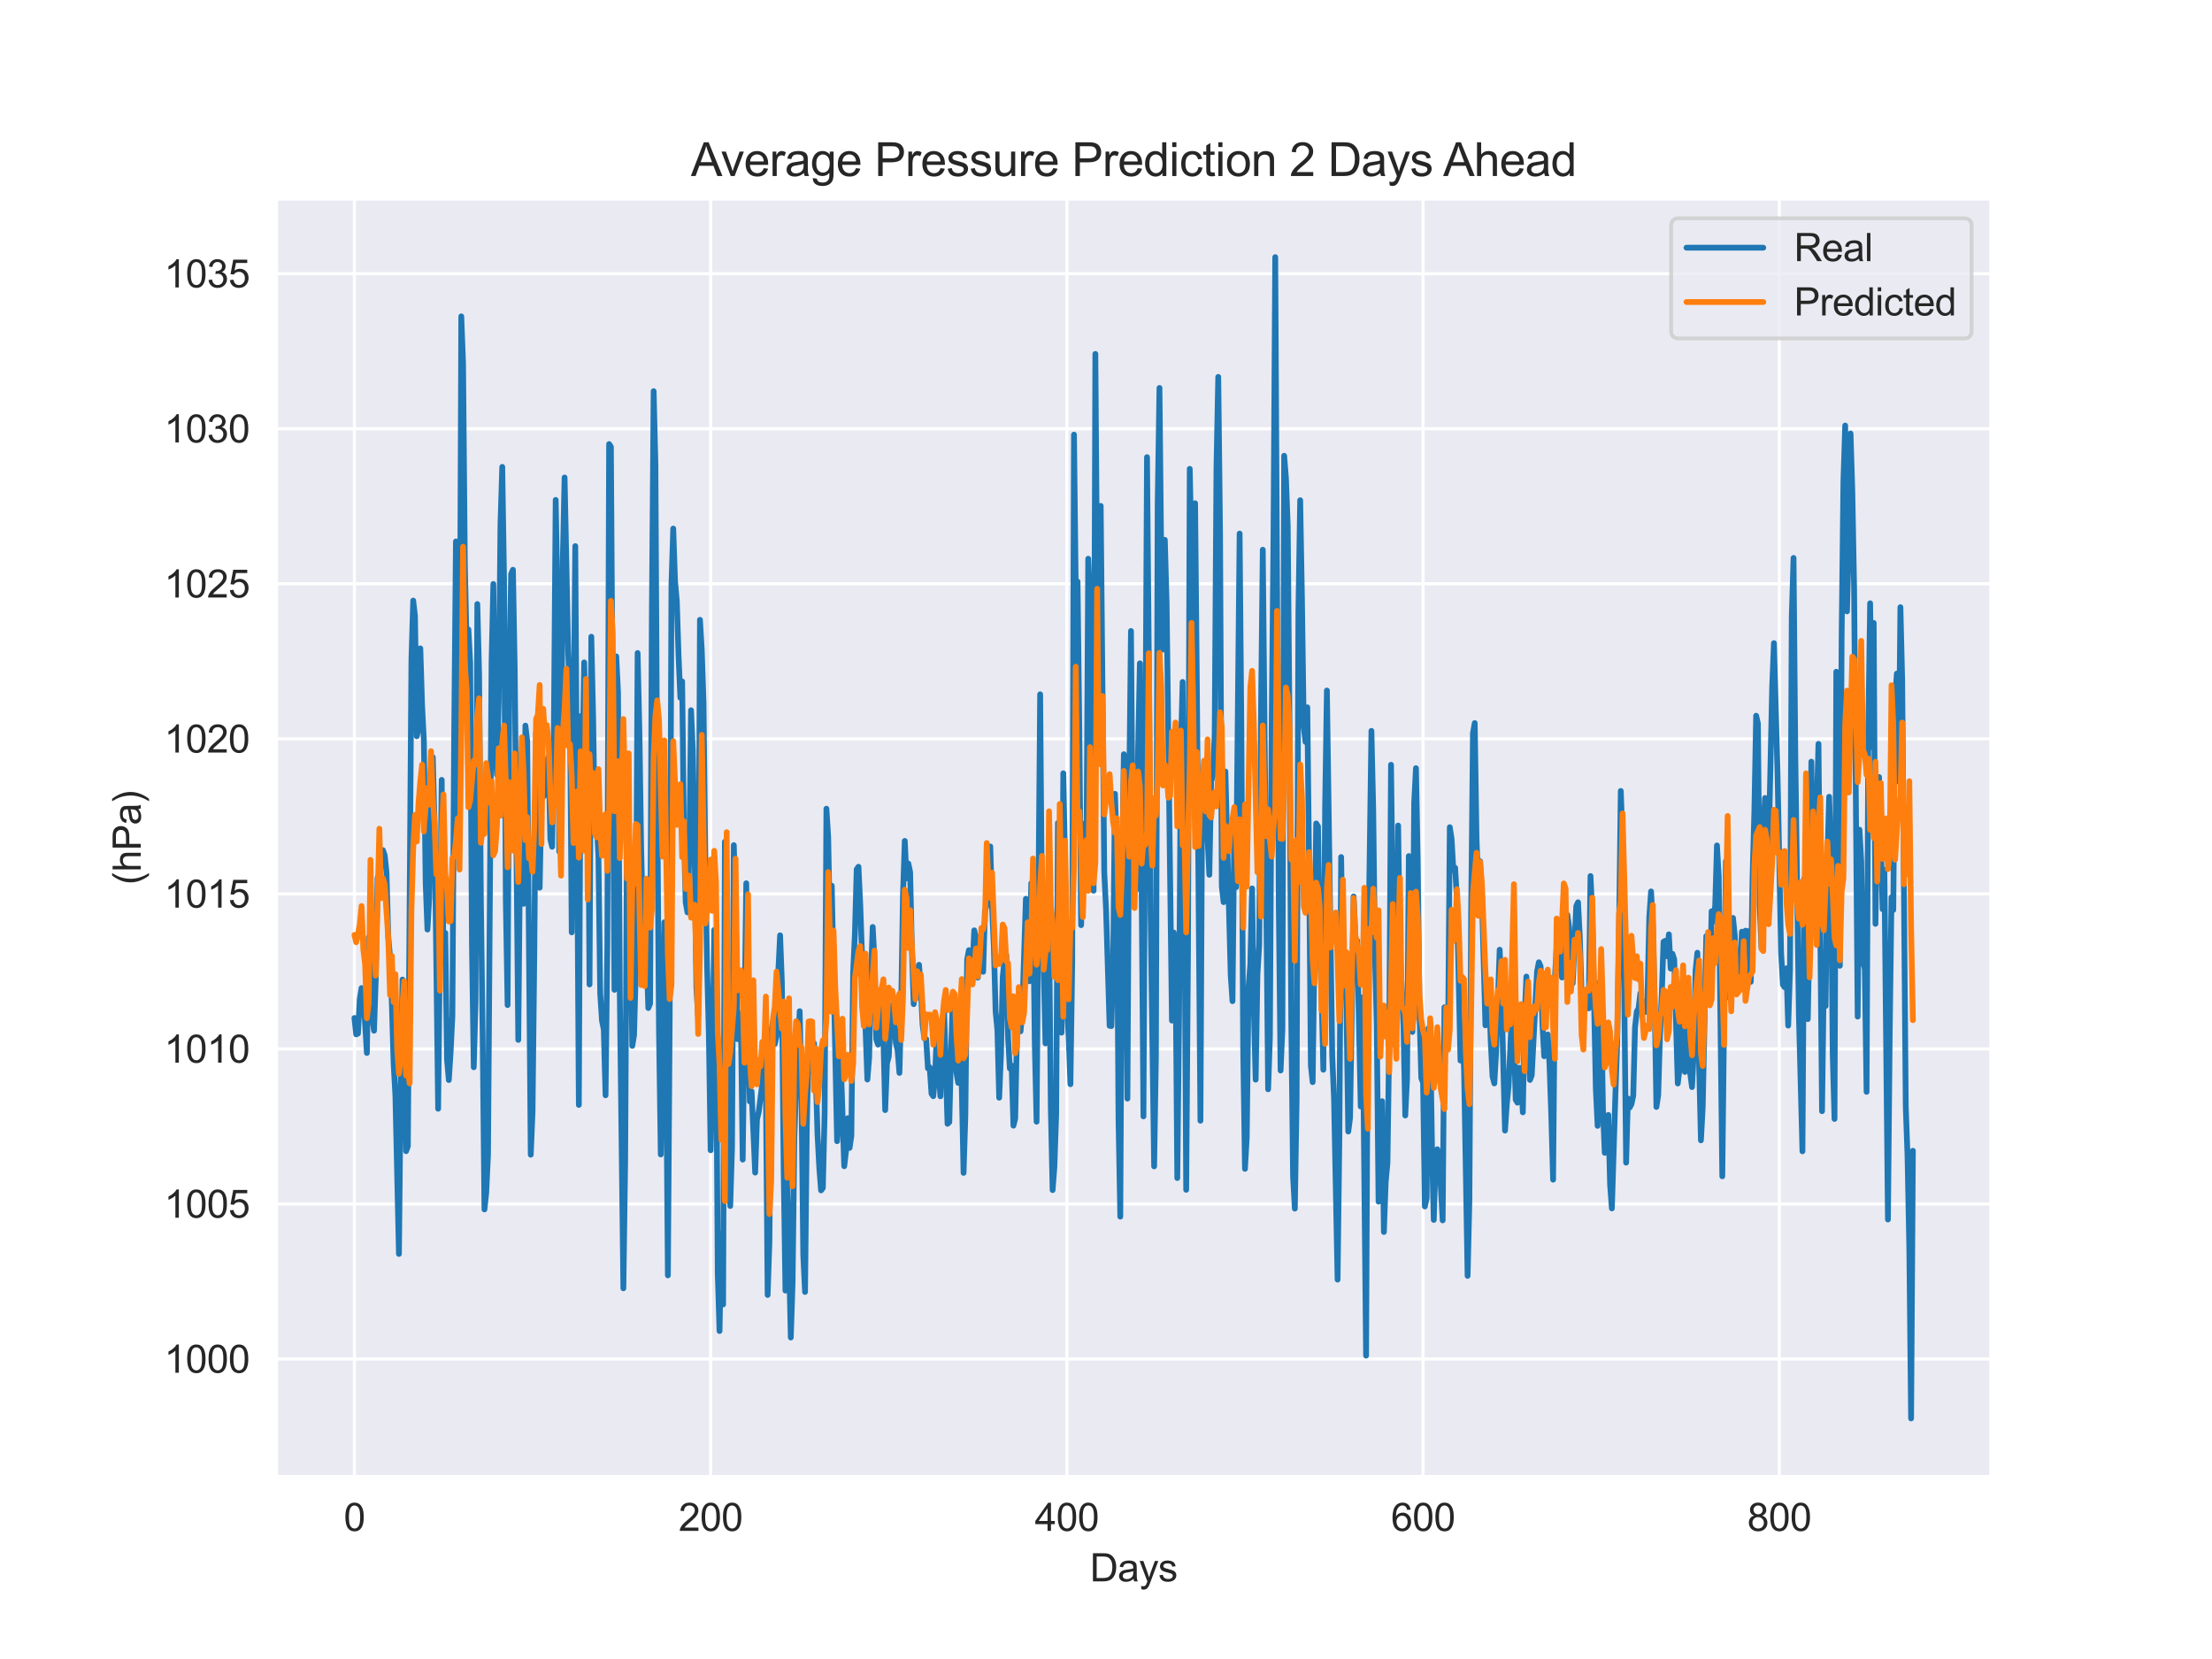 <?xml version="1.0" encoding="utf-8" standalone="no"?>
<!DOCTYPE svg PUBLIC "-//W3C//DTD SVG 1.1//EN"
  "http://www.w3.org/Graphics/SVG/1.1/DTD/svg11.dtd">
<svg xmlns:xlink="http://www.w3.org/1999/xlink" width="576pt" height="432pt" viewBox="0 0 576 432" xmlns="http://www.w3.org/2000/svg" version="1.1">
 <defs>
  <style type="text/css">*{stroke-linejoin: round; stroke-linecap: butt}</style>
 </defs>
 <g id="figure_1">
  <g id="patch_1">
   <path d="M 0 432 
L 576 432 
L 576 0 
L 0 0 
z
" style="fill: #ffffff"/>
  </g>
  <g id="axes_1">
   <g id="patch_2">
    <path d="M 72 384.48 
L 518.4 384.48 
L 518.4 51.84 
L 72 51.84 
z
" style="fill: #eaeaf2"/>
   </g>
   <g id="matplotlib.axis_1">
    <g id="xtick_1">
     <g id="line2d_1">
      <path d="M 92.291 384.48 
L 92.291 51.84 
" clip-path="url(#p7942209252)" style="fill: none; stroke: #ffffff; stroke-width: 0.8; stroke-linecap: round"/>
     </g>
     <g id="text_1">
      <!-- 0 -->
      <g style="fill: #262626" transform="translate(89.51 398.638) scale(0.1 -0.1)">
       <defs>
        <path id="ArialMT-30" d="M 266 2259 
Q 266 3072 433 3567 
Q 600 4063 929 4331 
Q 1259 4600 1759 4600 
Q 2128 4600 2406 4451 
Q 2684 4303 2865 4023 
Q 3047 3744 3150 3342 
Q 3253 2941 3253 2259 
Q 3253 1453 3087 958 
Q 2922 463 2592 192 
Q 2263 -78 1759 -78 
Q 1097 -78 719 397 
Q 266 969 266 2259 
z
M 844 2259 
Q 844 1131 1108 757 
Q 1372 384 1759 384 
Q 2147 384 2411 759 
Q 2675 1134 2675 2259 
Q 2675 3391 2411 3762 
Q 2147 4134 1753 4134 
Q 1366 4134 1134 3806 
Q 844 3388 844 2259 
z
" transform="scale(0.016)"/>
       </defs>
       <use xlink:href="#ArialMT-30"/>
      </g>
     </g>
    </g>
    <g id="xtick_2">
     <g id="line2d_2">
      <path d="M 185.049 384.48 
L 185.049 51.84 
" clip-path="url(#p7942209252)" style="fill: none; stroke: #ffffff; stroke-width: 0.8; stroke-linecap: round"/>
     </g>
     <g id="text_2">
      <!-- 200 -->
      <g style="fill: #262626" transform="translate(176.708 398.638) scale(0.1 -0.1)">
       <defs>
        <path id="ArialMT-32" d="M 3222 541 
L 3222 0 
L 194 0 
Q 188 203 259 391 
Q 375 700 629 1000 
Q 884 1300 1366 1694 
Q 2113 2306 2375 2664 
Q 2638 3022 2638 3341 
Q 2638 3675 2398 3904 
Q 2159 4134 1775 4134 
Q 1369 4134 1125 3890 
Q 881 3647 878 3216 
L 300 3275 
Q 359 3922 746 4261 
Q 1134 4600 1788 4600 
Q 2447 4600 2831 4234 
Q 3216 3869 3216 3328 
Q 3216 3053 3103 2787 
Q 2991 2522 2730 2228 
Q 2469 1934 1863 1422 
Q 1356 997 1212 845 
Q 1069 694 975 541 
L 3222 541 
z
" transform="scale(0.016)"/>
       </defs>
       <use xlink:href="#ArialMT-32"/>
       <use xlink:href="#ArialMT-30" x="55.615"/>
       <use xlink:href="#ArialMT-30" x="111.23"/>
      </g>
     </g>
    </g>
    <g id="xtick_3">
     <g id="line2d_3">
      <path d="M 277.808 384.48 
L 277.808 51.84 
" clip-path="url(#p7942209252)" style="fill: none; stroke: #ffffff; stroke-width: 0.8; stroke-linecap: round"/>
     </g>
     <g id="text_3">
      <!-- 400 -->
      <g style="fill: #262626" transform="translate(269.466 398.638) scale(0.1 -0.1)">
       <defs>
        <path id="ArialMT-34" d="M 2069 0 
L 2069 1097 
L 81 1097 
L 81 1613 
L 2172 4581 
L 2631 4581 
L 2631 1613 
L 3250 1613 
L 3250 1097 
L 2631 1097 
L 2631 0 
L 2069 0 
z
M 2069 1613 
L 2069 3678 
L 634 1613 
L 2069 1613 
z
" transform="scale(0.016)"/>
       </defs>
       <use xlink:href="#ArialMT-34"/>
       <use xlink:href="#ArialMT-30" x="55.615"/>
       <use xlink:href="#ArialMT-30" x="111.23"/>
      </g>
     </g>
    </g>
    <g id="xtick_4">
     <g id="line2d_4">
      <path d="M 370.566 384.48 
L 370.566 51.84 
" clip-path="url(#p7942209252)" style="fill: none; stroke: #ffffff; stroke-width: 0.8; stroke-linecap: round"/>
     </g>
     <g id="text_4">
      <!-- 600 -->
      <g style="fill: #262626" transform="translate(362.225 398.638) scale(0.1 -0.1)">
       <defs>
        <path id="ArialMT-36" d="M 3184 3459 
L 2625 3416 
Q 2550 3747 2413 3897 
Q 2184 4138 1850 4138 
Q 1581 4138 1378 3988 
Q 1113 3794 959 3422 
Q 806 3050 800 2363 
Q 1003 2672 1297 2822 
Q 1591 2972 1913 2972 
Q 2475 2972 2870 2558 
Q 3266 2144 3266 1488 
Q 3266 1056 3080 686 
Q 2894 316 2569 119 
Q 2244 -78 1831 -78 
Q 1128 -78 684 439 
Q 241 956 241 2144 
Q 241 3472 731 4075 
Q 1159 4600 1884 4600 
Q 2425 4600 2770 4297 
Q 3116 3994 3184 3459 
z
M 888 1484 
Q 888 1194 1011 928 
Q 1134 663 1356 523 
Q 1578 384 1822 384 
Q 2178 384 2434 671 
Q 2691 959 2691 1453 
Q 2691 1928 2437 2201 
Q 2184 2475 1800 2475 
Q 1419 2475 1153 2201 
Q 888 1928 888 1484 
z
" transform="scale(0.016)"/>
       </defs>
       <use xlink:href="#ArialMT-36"/>
       <use xlink:href="#ArialMT-30" x="55.615"/>
       <use xlink:href="#ArialMT-30" x="111.23"/>
      </g>
     </g>
    </g>
    <g id="xtick_5">
     <g id="line2d_5">
      <path d="M 463.325 384.48 
L 463.325 51.84 
" clip-path="url(#p7942209252)" style="fill: none; stroke: #ffffff; stroke-width: 0.8; stroke-linecap: round"/>
     </g>
     <g id="text_5">
      <!-- 800 -->
      <g style="fill: #262626" transform="translate(454.983 398.638) scale(0.1 -0.1)">
       <defs>
        <path id="ArialMT-38" d="M 1131 2484 
Q 781 2613 612 2850 
Q 444 3088 444 3419 
Q 444 3919 803 4259 
Q 1163 4600 1759 4600 
Q 2359 4600 2725 4251 
Q 3091 3903 3091 3403 
Q 3091 3084 2923 2848 
Q 2756 2613 2416 2484 
Q 2838 2347 3058 2040 
Q 3278 1734 3278 1309 
Q 3278 722 2862 322 
Q 2447 -78 1769 -78 
Q 1091 -78 675 323 
Q 259 725 259 1325 
Q 259 1772 486 2073 
Q 713 2375 1131 2484 
z
M 1019 3438 
Q 1019 3113 1228 2906 
Q 1438 2700 1772 2700 
Q 2097 2700 2305 2904 
Q 2513 3109 2513 3406 
Q 2513 3716 2298 3927 
Q 2084 4138 1766 4138 
Q 1444 4138 1231 3931 
Q 1019 3725 1019 3438 
z
M 838 1322 
Q 838 1081 952 856 
Q 1066 631 1291 507 
Q 1516 384 1775 384 
Q 2178 384 2440 643 
Q 2703 903 2703 1303 
Q 2703 1709 2433 1975 
Q 2163 2241 1756 2241 
Q 1359 2241 1098 1978 
Q 838 1716 838 1322 
z
" transform="scale(0.016)"/>
       </defs>
       <use xlink:href="#ArialMT-38"/>
       <use xlink:href="#ArialMT-30" x="55.615"/>
       <use xlink:href="#ArialMT-30" x="111.23"/>
      </g>
     </g>
    </g>
    <g id="text_6">
     <!-- Days -->
     <g style="fill: #262626" transform="translate(283.809 411.783) scale(0.1 -0.1)">
      <defs>
       <path id="ArialMT-44" d="M 494 0 
L 494 4581 
L 2072 4581 
Q 2606 4581 2888 4516 
Q 3281 4425 3559 4188 
Q 3922 3881 4101 3404 
Q 4281 2928 4281 2316 
Q 4281 1794 4159 1391 
Q 4038 988 3847 723 
Q 3656 459 3429 307 
Q 3203 156 2883 78 
Q 2563 0 2147 0 
L 494 0 
z
M 1100 541 
L 2078 541 
Q 2531 541 2789 625 
Q 3047 709 3200 863 
Q 3416 1078 3536 1442 
Q 3656 1806 3656 2325 
Q 3656 3044 3420 3430 
Q 3184 3816 2847 3947 
Q 2603 4041 2063 4041 
L 1100 4041 
L 1100 541 
z
" transform="scale(0.016)"/>
       <path id="ArialMT-61" d="M 2588 409 
Q 2275 144 1986 34 
Q 1697 -75 1366 -75 
Q 819 -75 525 192 
Q 231 459 231 875 
Q 231 1119 342 1320 
Q 453 1522 633 1644 
Q 813 1766 1038 1828 
Q 1203 1872 1538 1913 
Q 2219 1994 2541 2106 
Q 2544 2222 2544 2253 
Q 2544 2597 2384 2738 
Q 2169 2928 1744 2928 
Q 1347 2928 1158 2789 
Q 969 2650 878 2297 
L 328 2372 
Q 403 2725 575 2942 
Q 747 3159 1072 3276 
Q 1397 3394 1825 3394 
Q 2250 3394 2515 3294 
Q 2781 3194 2906 3042 
Q 3031 2891 3081 2659 
Q 3109 2516 3109 2141 
L 3109 1391 
Q 3109 606 3145 398 
Q 3181 191 3288 0 
L 2700 0 
Q 2613 175 2588 409 
z
M 2541 1666 
Q 2234 1541 1622 1453 
Q 1275 1403 1131 1340 
Q 988 1278 909 1158 
Q 831 1038 831 891 
Q 831 666 1001 516 
Q 1172 366 1500 366 
Q 1825 366 2078 508 
Q 2331 650 2450 897 
Q 2541 1088 2541 1459 
L 2541 1666 
z
" transform="scale(0.016)"/>
       <path id="ArialMT-79" d="M 397 -1278 
L 334 -750 
Q 519 -800 656 -800 
Q 844 -800 956 -737 
Q 1069 -675 1141 -563 
Q 1194 -478 1313 -144 
Q 1328 -97 1363 -6 
L 103 3319 
L 709 3319 
L 1400 1397 
Q 1534 1031 1641 628 
Q 1738 1016 1872 1384 
L 2581 3319 
L 3144 3319 
L 1881 -56 
Q 1678 -603 1566 -809 
Q 1416 -1088 1222 -1217 
Q 1028 -1347 759 -1347 
Q 597 -1347 397 -1278 
z
" transform="scale(0.016)"/>
       <path id="ArialMT-73" d="M 197 991 
L 753 1078 
Q 800 744 1014 566 
Q 1228 388 1613 388 
Q 2000 388 2187 545 
Q 2375 703 2375 916 
Q 2375 1106 2209 1216 
Q 2094 1291 1634 1406 
Q 1016 1563 777 1677 
Q 538 1791 414 1992 
Q 291 2194 291 2438 
Q 291 2659 392 2848 
Q 494 3038 669 3163 
Q 800 3259 1026 3326 
Q 1253 3394 1513 3394 
Q 1903 3394 2198 3281 
Q 2494 3169 2634 2976 
Q 2775 2784 2828 2463 
L 2278 2388 
Q 2241 2644 2061 2787 
Q 1881 2931 1553 2931 
Q 1166 2931 1000 2803 
Q 834 2675 834 2503 
Q 834 2394 903 2306 
Q 972 2216 1119 2156 
Q 1203 2125 1616 2013 
Q 2213 1853 2448 1751 
Q 2684 1650 2818 1456 
Q 2953 1263 2953 975 
Q 2953 694 2789 445 
Q 2625 197 2315 61 
Q 2006 -75 1616 -75 
Q 969 -75 630 194 
Q 291 463 197 991 
z
" transform="scale(0.016)"/>
      </defs>
      <use xlink:href="#ArialMT-44"/>
      <use xlink:href="#ArialMT-61" x="72.217"/>
      <use xlink:href="#ArialMT-79" x="127.832"/>
      <use xlink:href="#ArialMT-73" x="177.832"/>
     </g>
    </g>
   </g>
   <g id="matplotlib.axis_2">
    <g id="ytick_1">
     <g id="line2d_6">
      <path d="M 72 353.878 
L 518.4 353.878 
" clip-path="url(#p7942209252)" style="fill: none; stroke: #ffffff; stroke-width: 0.8; stroke-linecap: round"/>
     </g>
     <g id="text_7">
      <!-- 1000 -->
      <g style="fill: #262626" transform="translate(42.756 357.457) scale(0.1 -0.1)">
       <defs>
        <path id="ArialMT-31" d="M 2384 0 
L 1822 0 
L 1822 3584 
Q 1619 3391 1289 3197 
Q 959 3003 697 2906 
L 697 3450 
Q 1169 3672 1522 3987 
Q 1875 4303 2022 4600 
L 2384 4600 
L 2384 0 
z
" transform="scale(0.016)"/>
       </defs>
       <use xlink:href="#ArialMT-31"/>
       <use xlink:href="#ArialMT-30" x="55.615"/>
       <use xlink:href="#ArialMT-30" x="111.23"/>
       <use xlink:href="#ArialMT-30" x="166.846"/>
      </g>
     </g>
    </g>
    <g id="ytick_2">
     <g id="line2d_7">
      <path d="M 72 313.505 
L 518.4 313.505 
" clip-path="url(#p7942209252)" style="fill: none; stroke: #ffffff; stroke-width: 0.8; stroke-linecap: round"/>
     </g>
     <g id="text_8">
      <!-- 1005 -->
      <g style="fill: #262626" transform="translate(42.756 317.084) scale(0.1 -0.1)">
       <defs>
        <path id="ArialMT-35" d="M 266 1200 
L 856 1250 
Q 922 819 1161 601 
Q 1400 384 1738 384 
Q 2144 384 2425 690 
Q 2706 997 2706 1503 
Q 2706 1984 2436 2262 
Q 2166 2541 1728 2541 
Q 1456 2541 1237 2417 
Q 1019 2294 894 2097 
L 366 2166 
L 809 4519 
L 3088 4519 
L 3088 3981 
L 1259 3981 
L 1013 2750 
Q 1425 3038 1878 3038 
Q 2478 3038 2890 2622 
Q 3303 2206 3303 1553 
Q 3303 931 2941 478 
Q 2500 -78 1738 -78 
Q 1113 -78 717 272 
Q 322 622 266 1200 
z
" transform="scale(0.016)"/>
       </defs>
       <use xlink:href="#ArialMT-31"/>
       <use xlink:href="#ArialMT-30" x="55.615"/>
       <use xlink:href="#ArialMT-30" x="111.23"/>
       <use xlink:href="#ArialMT-35" x="166.846"/>
      </g>
     </g>
    </g>
    <g id="ytick_3">
     <g id="line2d_8">
      <path d="M 72 273.132 
L 518.4 273.132 
" clip-path="url(#p7942209252)" style="fill: none; stroke: #ffffff; stroke-width: 0.8; stroke-linecap: round"/>
     </g>
     <g id="text_9">
      <!-- 1010 -->
      <g style="fill: #262626" transform="translate(42.756 276.711) scale(0.1 -0.1)">
       <use xlink:href="#ArialMT-31"/>
       <use xlink:href="#ArialMT-30" x="55.615"/>
       <use xlink:href="#ArialMT-31" x="111.23"/>
       <use xlink:href="#ArialMT-30" x="166.846"/>
      </g>
     </g>
    </g>
    <g id="ytick_4">
     <g id="line2d_9">
      <path d="M 72 232.759 
L 518.4 232.759 
" clip-path="url(#p7942209252)" style="fill: none; stroke: #ffffff; stroke-width: 0.8; stroke-linecap: round"/>
     </g>
     <g id="text_10">
      <!-- 1015 -->
      <g style="fill: #262626" transform="translate(42.756 236.338) scale(0.1 -0.1)">
       <use xlink:href="#ArialMT-31"/>
       <use xlink:href="#ArialMT-30" x="55.615"/>
       <use xlink:href="#ArialMT-31" x="111.23"/>
       <use xlink:href="#ArialMT-35" x="166.846"/>
      </g>
     </g>
    </g>
    <g id="ytick_5">
     <g id="line2d_10">
      <path d="M 72 192.386 
L 518.4 192.386 
" clip-path="url(#p7942209252)" style="fill: none; stroke: #ffffff; stroke-width: 0.8; stroke-linecap: round"/>
     </g>
     <g id="text_11">
      <!-- 1020 -->
      <g style="fill: #262626" transform="translate(42.756 195.965) scale(0.1 -0.1)">
       <use xlink:href="#ArialMT-31"/>
       <use xlink:href="#ArialMT-30" x="55.615"/>
       <use xlink:href="#ArialMT-32" x="111.23"/>
       <use xlink:href="#ArialMT-30" x="166.846"/>
      </g>
     </g>
    </g>
    <g id="ytick_6">
     <g id="line2d_11">
      <path d="M 72 152.013 
L 518.4 152.013 
" clip-path="url(#p7942209252)" style="fill: none; stroke: #ffffff; stroke-width: 0.8; stroke-linecap: round"/>
     </g>
     <g id="text_12">
      <!-- 1025 -->
      <g style="fill: #262626" transform="translate(42.756 155.592) scale(0.1 -0.1)">
       <use xlink:href="#ArialMT-31"/>
       <use xlink:href="#ArialMT-30" x="55.615"/>
       <use xlink:href="#ArialMT-32" x="111.23"/>
       <use xlink:href="#ArialMT-35" x="166.846"/>
      </g>
     </g>
    </g>
    <g id="ytick_7">
     <g id="line2d_12">
      <path d="M 72 111.64 
L 518.4 111.64 
" clip-path="url(#p7942209252)" style="fill: none; stroke: #ffffff; stroke-width: 0.8; stroke-linecap: round"/>
     </g>
     <g id="text_13">
      <!-- 1030 -->
      <g style="fill: #262626" transform="translate(42.756 115.218) scale(0.1 -0.1)">
       <defs>
        <path id="ArialMT-33" d="M 269 1209 
L 831 1284 
Q 928 806 1161 595 
Q 1394 384 1728 384 
Q 2125 384 2398 659 
Q 2672 934 2672 1341 
Q 2672 1728 2419 1979 
Q 2166 2231 1775 2231 
Q 1616 2231 1378 2169 
L 1441 2663 
Q 1497 2656 1531 2656 
Q 1891 2656 2178 2843 
Q 2466 3031 2466 3422 
Q 2466 3731 2256 3934 
Q 2047 4138 1716 4138 
Q 1388 4138 1169 3931 
Q 950 3725 888 3313 
L 325 3413 
Q 428 3978 793 4289 
Q 1159 4600 1703 4600 
Q 2078 4600 2393 4439 
Q 2709 4278 2876 4000 
Q 3044 3722 3044 3409 
Q 3044 3113 2884 2869 
Q 2725 2625 2413 2481 
Q 2819 2388 3044 2092 
Q 3269 1797 3269 1353 
Q 3269 753 2831 336 
Q 2394 -81 1725 -81 
Q 1122 -81 723 278 
Q 325 638 269 1209 
z
" transform="scale(0.016)"/>
       </defs>
       <use xlink:href="#ArialMT-31"/>
       <use xlink:href="#ArialMT-30" x="55.615"/>
       <use xlink:href="#ArialMT-33" x="111.23"/>
       <use xlink:href="#ArialMT-30" x="166.846"/>
      </g>
     </g>
    </g>
    <g id="ytick_8">
     <g id="line2d_13">
      <path d="M 72 71.266 
L 518.4 71.266 
" clip-path="url(#p7942209252)" style="fill: none; stroke: #ffffff; stroke-width: 0.8; stroke-linecap: round"/>
     </g>
     <g id="text_14">
      <!-- 1035 -->
      <g style="fill: #262626" transform="translate(42.756 74.845) scale(0.1 -0.1)">
       <use xlink:href="#ArialMT-31"/>
       <use xlink:href="#ArialMT-30" x="55.615"/>
       <use xlink:href="#ArialMT-33" x="111.23"/>
       <use xlink:href="#ArialMT-35" x="166.846"/>
      </g>
     </g>
    </g>
    <g id="text_15">
     <!-- (hPa) -->
     <g style="fill: #262626" transform="translate(36.652 230.386) rotate(-90) scale(0.1 -0.1)">
      <defs>
       <path id="ArialMT-28" d="M 1497 -1347 
Q 1031 -759 709 28 
Q 388 816 388 1659 
Q 388 2403 628 3084 
Q 909 3875 1497 4659 
L 1900 4659 
Q 1522 4009 1400 3731 
Q 1209 3300 1100 2831 
Q 966 2247 966 1656 
Q 966 153 1900 -1347 
L 1497 -1347 
z
" transform="scale(0.016)"/>
       <path id="ArialMT-68" d="M 422 0 
L 422 4581 
L 984 4581 
L 984 2938 
Q 1378 3394 1978 3394 
Q 2347 3394 2619 3248 
Q 2891 3103 3008 2847 
Q 3125 2591 3125 2103 
L 3125 0 
L 2563 0 
L 2563 2103 
Q 2563 2525 2380 2717 
Q 2197 2909 1863 2909 
Q 1613 2909 1392 2779 
Q 1172 2650 1078 2428 
Q 984 2206 984 1816 
L 984 0 
L 422 0 
z
" transform="scale(0.016)"/>
       <path id="ArialMT-50" d="M 494 0 
L 494 4581 
L 2222 4581 
Q 2678 4581 2919 4538 
Q 3256 4481 3484 4323 
Q 3713 4166 3852 3881 
Q 3991 3597 3991 3256 
Q 3991 2672 3619 2267 
Q 3247 1863 2275 1863 
L 1100 1863 
L 1100 0 
L 494 0 
z
M 1100 2403 
L 2284 2403 
Q 2872 2403 3119 2622 
Q 3366 2841 3366 3238 
Q 3366 3525 3220 3729 
Q 3075 3934 2838 4000 
Q 2684 4041 2272 4041 
L 1100 4041 
L 1100 2403 
z
" transform="scale(0.016)"/>
       <path id="ArialMT-29" d="M 791 -1347 
L 388 -1347 
Q 1322 153 1322 1656 
Q 1322 2244 1188 2822 
Q 1081 3291 891 3722 
Q 769 4003 388 4659 
L 791 4659 
Q 1378 3875 1659 3084 
Q 1900 2403 1900 1659 
Q 1900 816 1576 28 
Q 1253 -759 791 -1347 
z
" transform="scale(0.016)"/>
      </defs>
      <use xlink:href="#ArialMT-28"/>
      <use xlink:href="#ArialMT-68" x="33.301"/>
      <use xlink:href="#ArialMT-50" x="88.916"/>
      <use xlink:href="#ArialMT-61" x="155.615"/>
      <use xlink:href="#ArialMT-29" x="211.23"/>
     </g>
    </g>
   </g>
   <g id="line2d_14">
    <path d="M 92.291 265.074 
L 92.755 269.353 
L 93.218 269.128 
L 93.682 260.162 
L 94.146 257.285 
L 94.61 259.041 
L 95.537 274.192 
L 96.001 244.08 
L 96.465 244.231 
L 96.929 264.726 
L 97.393 268.394 
L 97.856 254.684 
L 98.32 228.587 
L 98.784 227.393 
L 99.248 222.626 
L 99.712 221.376 
L 100.175 222.727 
L 100.639 227.14 
L 101.103 244.007 
L 101.567 249.11 
L 102.031 261.177 
L 102.494 276.906 
L 102.958 285.233 
L 103.886 326.525 
L 104.35 281.016 
L 104.813 255.071 
L 105.277 271.814 
L 105.741 299.756 
L 106.205 298.477 
L 107.132 171.896 
L 107.596 156.398 
L 108.06 160.368 
L 108.524 191.718 
L 108.987 189.694 
L 109.451 168.84 
L 109.915 183.806 
L 110.379 192.958 
L 110.843 229.882 
L 111.306 242.056 
L 111.77 233.83 
L 112.234 209.213 
L 112.698 197.158 
L 113.162 214.664 
L 114.089 288.715 
L 115.017 203.079 
L 115.481 250.658 
L 115.944 242.931 
L 116.408 275.919 
L 116.872 281.24 
L 117.336 274.023 
L 117.799 264.541 
L 118.263 191.522 
L 118.727 140.983 
L 119.191 221.163 
L 119.655 200.275 
L 120.118 82.375 
L 120.582 94.717 
L 121.046 147.005 
L 121.51 168.23 
L 121.974 163.905 
L 122.437 172.588 
L 122.901 246.348 
L 123.365 277.909 
L 123.829 260.803 
L 124.293 157.29 
L 124.756 175.519 
L 125.22 234.638 
L 125.684 269.844 
L 126.148 314.932 
L 126.612 310.599 
L 127.075 300.645 
L 128.003 172.554 
L 128.467 152.061 
L 128.93 193.301 
L 129.394 201.761 
L 129.858 182.377 
L 130.322 136.587 
L 130.786 121.576 
L 131.249 150.773 
L 131.713 234.438 
L 132.177 261.721 
L 132.641 174.067 
L 133.105 149.467 
L 133.568 148.368 
L 134.032 174.291 
L 134.96 270.782 
L 135.424 220.565 
L 135.887 201.15 
L 136.351 235.349 
L 136.815 188.948 
L 137.279 192.986 
L 138.206 300.675 
L 138.67 289.584 
L 139.134 247.972 
L 139.598 190.804 
L 140.525 231.155 
L 140.989 207.931 
L 141.917 206.982 
L 142.38 198.408 
L 142.844 196.973 
L 143.308 218.527 
L 143.772 220.495 
L 144.236 189.178 
L 144.699 130.178 
L 145.163 155.842 
L 145.627 221.774 
L 146.091 204.778 
L 146.555 145.867 
L 147.018 124.335 
L 147.946 169.412 
L 148.41 182.264 
L 148.874 242.785 
L 149.801 142.205 
L 150.729 287.717 
L 151.193 186.476 
L 151.656 200.135 
L 152.12 172.485 
L 152.584 193.434 
L 153.048 186.885 
L 153.511 256.355 
L 153.975 165.796 
L 154.439 186.223 
L 154.903 216.744 
L 155.367 214.002 
L 155.83 223.008 
L 156.294 258.71 
L 156.758 265.781 
L 157.222 268.092 
L 157.686 285.212 
L 158.149 246.009 
L 158.613 115.632 
L 159.077 116.344 
L 160.005 257.745 
L 160.468 170.92 
L 160.932 180.352 
L 161.396 258.99 
L 162.324 335.475 
L 162.787 302.84 
L 163.251 219.935 
L 163.715 260.824 
L 164.179 239.319 
L 164.642 272.352 
L 165.106 269.571 
L 165.57 252.11 
L 166.034 170.04 
L 166.498 190.395 
L 166.961 221.062 
L 167.425 240.447 
L 167.889 253.529 
L 168.353 247.383 
L 168.817 262.489 
L 169.28 261.345 
L 169.744 160.121 
L 170.208 101.86 
L 170.672 121.06 
L 171.136 205.95 
L 171.599 268.136 
L 172.063 300.619 
L 172.991 240.161 
L 173.455 275.413 
L 173.918 332.11 
L 174.382 264.928 
L 174.846 152.331 
L 175.31 137.641 
L 175.774 151.329 
L 176.237 156.527 
L 176.701 170.876 
L 177.165 181.698 
L 177.629 177.431 
L 178.092 217.058 
L 178.556 235.007 
L 179.02 237.592 
L 179.484 222.632 
L 179.948 184.945 
L 180.411 195.616 
L 180.875 221.623 
L 181.339 257.207 
L 181.803 264.732 
L 182.267 161.396 
L 182.73 169.143 
L 183.194 183.027 
L 183.658 224.28 
L 184.122 251.28 
L 184.586 269.51 
L 185.049 299.526 
L 185.513 276.956 
L 185.977 242.168 
L 186.441 261.143 
L 186.905 331.667 
L 187.368 346.6 
L 187.832 321.288 
L 188.296 339.686 
L 188.76 219.183 
L 189.687 265.949 
L 190.151 314.038 
L 190.615 298.731 
L 191.079 220.071 
L 191.542 235.226 
L 192.006 270.575 
L 192.47 263.814 
L 192.934 266.409 
L 193.398 301.954 
L 194.325 230 
L 194.789 265.539 
L 195.253 286.819 
L 195.717 284.221 
L 196.644 305.346 
L 197.108 291.552 
L 197.572 289.539 
L 198.499 282.249 
L 198.963 274.068 
L 199.427 282.104 
L 199.891 337.202 
L 200.354 323.38 
L 200.818 268.618 
L 201.282 266.011 
L 201.746 271.876 
L 202.21 269.846 
L 202.673 252.884 
L 203.137 243.547 
L 203.601 255.85 
L 204.065 304.544 
L 204.529 336.069 
L 204.992 307.101 
L 205.92 348.287 
L 206.384 334.062 
L 206.848 296.376 
L 207.311 282.177 
L 208.239 263.313 
L 208.703 285.126 
L 209.167 326.746 
L 209.63 336.428 
L 210.094 293.128 
L 210.558 271.562 
L 211.022 268.848 
L 211.486 279.059 
L 211.949 271.652 
L 212.413 279.283 
L 212.877 295.348 
L 213.341 304.101 
L 213.804 309.978 
L 214.268 309.339 
L 214.732 289.763 
L 215.196 210.579 
L 215.66 218.017 
L 216.123 242.74 
L 216.587 230.639 
L 217.979 297.165 
L 218.442 288.429 
L 218.906 275.504 
L 219.834 303.686 
L 220.298 299.756 
L 220.761 291.165 
L 221.225 298.915 
L 221.689 295.746 
L 222.153 253.192 
L 222.617 243.104 
L 223.08 226.383 
L 223.544 225.699 
L 224.008 235.619 
L 224.472 248.818 
L 224.935 255.558 
L 225.863 281.111 
L 226.327 275.397 
L 226.791 254.128 
L 227.254 241.381 
L 227.718 250.153 
L 228.182 270.647 
L 228.646 272.016 
L 229.11 263.84 
L 229.573 258.895 
L 230.037 270.006 
L 230.501 289.07 
L 230.965 276.894 
L 231.429 275.131 
L 231.892 266.622 
L 232.356 261.665 
L 232.82 265.708 
L 233.284 271.579 
L 233.748 273.597 
L 234.211 279.39 
L 234.675 261.239 
L 235.139 232.921 
L 235.603 218.97 
L 236.066 228.733 
L 236.53 224.864 
L 236.994 227.09 
L 237.458 247.36 
L 237.922 261.48 
L 238.385 256.394 
L 238.849 252.755 
L 239.313 251.228 
L 239.777 257.476 
L 240.241 266.84 
L 240.704 270.407 
L 241.168 270.569 
L 241.632 278.183 
L 242.096 277.915 
L 242.56 284.784 
L 243.023 285.44 
L 243.487 280.175 
L 243.951 268.943 
L 244.415 278.504 
L 244.879 285.474 
L 245.342 268.444 
L 245.806 262.025 
L 246.734 292.634 
L 247.198 292.197 
L 247.661 273.547 
L 248.125 259.749 
L 248.589 259.605 
L 249.053 279.221 
L 249.516 281.992 
L 249.98 270.194 
L 250.444 283.034 
L 250.908 305.414 
L 251.372 290.672 
L 251.835 249.895 
L 252.299 247.422 
L 252.763 255.687 
L 253.227 251.975 
L 253.691 242.258 
L 254.154 244.473 
L 254.618 254.583 
L 255.082 243.882 
L 255.546 245.355 
L 256.01 253.053 
L 256.473 237.346 
L 256.937 235.663 
L 257.401 221.146 
L 257.865 220.417 
L 258.329 236.179 
L 258.792 246.345 
L 259.256 263.364 
L 259.72 268.26 
L 260.184 285.838 
L 260.647 274.483 
L 261.111 254.443 
L 261.575 249.816 
L 262.039 248.656 
L 262.503 270.25 
L 262.966 278.229 
L 263.43 277.466 
L 263.894 293.122 
L 264.358 291.261 
L 264.822 268.663 
L 265.285 267.575 
L 265.749 268.551 
L 266.213 263.112 
L 267.141 234.037 
L 267.604 249.289 
L 268.068 255.514 
L 268.532 230 
L 268.996 233.482 
L 269.46 272.05 
L 269.923 292.09 
L 270.851 180.79 
L 271.315 236.729 
L 271.778 251.796 
L 272.242 271.696 
L 272.706 232.17 
L 273.17 240.766 
L 273.634 288.642 
L 274.097 309.899 
L 274.561 303.832 
L 275.025 290.212 
L 275.489 214.288 
L 275.953 236.286 
L 276.416 268.904 
L 276.88 201.358 
L 277.344 224.83 
L 277.808 262.254 
L 278.272 269.981 
L 278.735 282.334 
L 279.199 250.82 
L 279.663 113.176 
L 280.127 153.818 
L 280.591 151.452 
L 281.054 190.305 
L 281.518 240.912 
L 281.982 223.273 
L 282.446 214.434 
L 282.91 223.266 
L 283.373 145.491 
L 283.837 157.239 
L 284.301 204.582 
L 284.765 231.94 
L 285.228 92.16 
L 285.692 153.768 
L 286.156 175.233 
L 286.62 131.742 
L 287.547 227.112 
L 288.011 236.779 
L 288.939 267.121 
L 289.403 267.194 
L 289.866 250.456 
L 290.33 206.701 
L 290.794 220.557 
L 291.258 291.462 
L 291.722 316.813 
L 292.185 227.953 
L 292.649 196.395 
L 293.113 235.007 
L 293.577 286.074 
L 294.041 205.63 
L 294.504 164.31 
L 294.968 221.466 
L 295.432 224.757 
L 295.896 231.649 
L 296.359 195.543 
L 296.823 172.721 
L 297.751 290.7 
L 298.678 119.047 
L 299.142 171.173 
L 299.606 237.368 
L 300.534 303.726 
L 300.997 274.803 
L 301.461 131.092 
L 301.925 101.014 
L 302.389 146.321 
L 302.853 169.16 
L 303.316 140.574 
L 303.78 156.908 
L 305.172 265.758 
L 305.635 242.818 
L 306.099 249.306 
L 306.563 306.765 
L 307.027 263.902 
L 307.49 195.38 
L 307.954 177.577 
L 308.418 229.434 
L 308.882 309.827 
L 309.346 247.925 
L 309.809 122.086 
L 310.273 144.117 
L 310.737 197.875 
L 311.201 131.047 
L 311.665 179.511 
L 312.592 291.838 
L 313.056 202.636 
L 313.52 199.255 
L 313.984 203.169 
L 314.447 218.163 
L 314.911 227.791 
L 315.375 203.404 
L 315.839 202.098 
L 316.303 191.029 
L 316.766 121.783 
L 317.23 98.148 
L 317.694 138.45 
L 318.158 230.824 
L 318.622 234.918 
L 319.085 200.892 
L 320.013 236.488 
L 320.477 253.966 
L 320.94 260.706 
L 321.404 215.858 
L 321.868 231.026 
L 322.796 138.942 
L 323.259 191.803 
L 323.723 273.014 
L 324.187 304.365 
L 324.651 296.139 
L 325.115 257.156 
L 325.578 251.179 
L 326.042 231.346 
L 326.506 262.882 
L 326.97 281.139 
L 327.434 253.742 
L 327.897 246.11 
L 328.361 185.634 
L 328.825 143.147 
L 330.216 283.646 
L 330.68 270.065 
L 331.144 189.347 
L 331.608 140.478 
L 332.071 66.96 
L 332.999 235.843 
L 333.463 278.756 
L 333.927 268.012 
L 334.39 118.677 
L 334.854 124.458 
L 335.318 136.783 
L 335.782 188.64 
L 336.246 265.668 
L 336.709 306.361 
L 337.173 314.722 
L 337.637 286.371 
L 338.101 159.454 
L 338.565 130.262 
L 339.028 156.151 
L 339.492 189.29 
L 339.956 193.204 
L 340.42 184.182 
L 340.884 225.363 
L 341.347 277.45 
L 341.811 281.784 
L 342.739 214.423 
L 343.202 215.18 
L 343.666 246.43 
L 344.13 258.25 
L 344.594 278.556 
L 345.058 209.97 
L 345.521 179.808 
L 346.913 274.999 
L 347.377 285.958 
L 348.304 333.215 
L 348.768 296.06 
L 349.232 223.17 
L 349.696 254.392 
L 350.159 248.106 
L 350.623 262.999 
L 351.087 294.647 
L 351.551 291.109 
L 352.478 233.437 
L 352.942 244.338 
L 353.406 244.955 
L 354.334 288.137 
L 354.797 259.702 
L 355.725 353.005 
L 356.189 256.507 
L 357.116 190.317 
L 357.58 210.778 
L 358.044 249.003 
L 358.508 266.751 
L 358.971 312.911 
L 359.435 295.617 
L 359.899 286.752 
L 360.363 320.806 
L 360.827 307.842 
L 361.29 302.789 
L 361.754 270.194 
L 362.218 199.148 
L 363.146 272.066 
L 363.609 261.368 
L 364.073 214.967 
L 364.537 247.641 
L 365.465 267.07 
L 365.928 290.475 
L 366.392 280.836 
L 366.856 222.912 
L 367.32 239.712 
L 367.783 268.713 
L 368.247 209.006 
L 368.711 200.029 
L 369.175 224.471 
L 369.639 263.897 
L 370.102 280.741 
L 370.566 281.913 
L 371.03 314.167 
L 371.494 312.041 
L 371.958 267.777 
L 372.421 268.781 
L 372.885 298.769 
L 373.349 317.66 
L 373.813 303.154 
L 374.277 299.262 
L 374.74 300.984 
L 375.668 317.783 
L 376.132 262.298 
L 376.596 269.139 
L 377.059 271.478 
L 377.523 215.401 
L 377.987 218.454 
L 378.451 226.602 
L 378.914 225.966 
L 379.378 234.077 
L 380.306 276.165 
L 380.77 269.682 
L 381.233 278.167 
L 382.161 332.234 
L 382.625 312.613 
L 383.089 237.267 
L 383.552 190.922 
L 384.016 188.287 
L 384.48 218.241 
L 384.944 231.149 
L 385.408 224.264 
L 385.871 233.084 
L 386.799 267.003 
L 387.263 264.396 
L 387.727 257.74 
L 388.19 271.293 
L 388.654 280.298 
L 389.118 282.12 
L 389.582 274.012 
L 390.509 247.299 
L 390.973 258.558 
L 391.901 294.395 
L 392.364 287.52 
L 392.828 282.844 
L 393.756 262.541 
L 394.22 269.756 
L 394.683 286.365 
L 395.147 287.133 
L 395.611 278.044 
L 396.075 279.251 
L 396.539 289.646 
L 397.002 265.265 
L 397.466 254.297 
L 398.394 281.212 
L 398.858 280.007 
L 400.249 252.973 
L 400.713 250.573 
L 401.177 251.639 
L 401.64 266.644 
L 402.104 275.038 
L 402.568 269.577 
L 403.032 269.375 
L 403.495 277.337 
L 403.959 290.644 
L 404.423 307.188 
L 404.887 254.829 
L 405.351 246.584 
L 405.814 247.468 
L 406.278 250.607 
L 406.742 254.54 
L 407.206 241.142 
L 407.67 242.476 
L 408.133 238.215 
L 408.597 241.433 
L 409.061 252.491 
L 409.525 256.03 
L 410.452 235.955 
L 410.916 234.951 
L 411.38 243.996 
L 411.844 259.237 
L 412.308 262.803 
L 412.771 260.269 
L 413.235 262.147 
L 413.699 262.579 
L 414.163 228.119 
L 414.626 238.114 
L 415.554 283.573 
L 416.018 293.177 
L 416.482 255.762 
L 416.945 261.003 
L 417.409 288.956 
L 417.873 300.193 
L 418.337 292.746 
L 418.801 290.335 
L 419.264 308.47 
L 419.728 314.677 
L 420.656 284.705 
L 421.12 271.226 
L 421.583 243.054 
L 422.047 205.962 
L 422.511 218.655 
L 423.439 302.749 
L 423.902 286.051 
L 424.366 288.398 
L 424.83 287.509 
L 425.294 285.305 
L 425.758 267.474 
L 426.221 263.381 
L 426.685 262.528 
L 427.149 258.642 
L 427.613 261.693 
L 428.076 262.988 
L 428.54 263.515 
L 429.004 259.809 
L 429.468 238.77 
L 429.932 232.125 
L 430.395 241.232 
L 430.859 259.82 
L 431.323 288.249 
L 431.787 285.255 
L 432.251 269.706 
L 432.714 259.242 
L 433.178 245.241 
L 433.642 244.977 
L 434.106 249.003 
L 434.57 243.301 
L 435.033 252.216 
L 435.497 248.359 
L 435.961 249.811 
L 436.889 282.143 
L 437.352 278.268 
L 437.816 261.519 
L 438.744 279.137 
L 439.207 267.149 
L 439.671 264.44 
L 440.135 279.541 
L 440.599 283.079 
L 441.063 273.586 
L 441.526 252.654 
L 441.99 248.084 
L 442.454 277.494 
L 442.918 296.941 
L 443.382 288.317 
L 444.309 243.76 
L 444.773 253.629 
L 445.237 258.424 
L 445.701 237.278 
L 446.164 240.015 
L 446.628 235.916 
L 447.092 220.148 
L 447.556 228.161 
L 448.483 306.311 
L 449.411 224.28 
L 449.875 234.929 
L 450.338 259.87 
L 450.802 255.16 
L 451.266 239.022 
L 451.73 243.575 
L 452.194 256.052 
L 452.657 257.117 
L 453.121 252.514 
L 453.585 242.617 
L 454.049 243.749 
L 454.513 242.353 
L 454.976 242.437 
L 455.44 246.738 
L 455.904 255.665 
L 456.368 228.307 
L 456.832 211.266 
L 457.295 186.375 
L 457.759 188.416 
L 458.223 235.876 
L 458.687 246.744 
L 459.151 216.122 
L 459.614 207.784 
L 460.078 219.767 
L 460.542 221.589 
L 461.47 178.799 
L 461.933 167.467 
L 462.861 200.982 
L 463.788 247.96 
L 464.252 256.405 
L 464.716 257.078 
L 465.18 252.138 
L 465.644 267.065 
L 466.107 252.603 
L 466.571 160.575 
L 467.035 145.289 
L 467.499 197.073 
L 468.426 264.188 
L 469.354 299.801 
L 469.818 228.716 
L 470.282 237.604 
L 470.745 265.377 
L 471.209 240.979 
L 471.673 198.33 
L 472.137 231.727 
L 472.601 242.645 
L 473.064 211.12 
L 473.528 193.698 
L 474.456 289.348 
L 474.919 254.1 
L 475.383 261.968 
L 475.847 224.236 
L 476.311 207.47 
L 476.775 222.744 
L 477.238 274.601 
L 477.702 291.373 
L 478.166 174.919 
L 478.63 188.034 
L 479.094 251.487 
L 479.557 165.829 
L 480.021 125.366 
L 480.485 110.81 
L 480.949 159.207 
L 481.413 141.409 
L 481.876 112.879 
L 482.34 127.867 
L 482.804 153.157 
L 483.732 264.721 
L 484.195 216.038 
L 484.659 224.202 
L 485.123 250.512 
L 485.587 252.216 
L 486.05 284.313 
L 486.514 189.572 
L 486.978 157.087 
L 487.442 194.561 
L 487.906 162.212 
L 488.369 240.572 
L 488.833 205.025 
L 489.297 202.322 
L 490.225 236.762 
L 490.688 226.467 
L 491.616 317.559 
L 492.08 268.596 
L 492.544 233.639 
L 493.007 236.959 
L 493.471 182.072 
L 493.935 175.401 
L 494.399 203.471 
L 494.863 158.109 
L 495.326 177.223 
L 496.254 288.109 
L 496.718 301.073 
L 497.182 324.989 
L 497.645 369.36 
L 498.109 299.657 
L 498.109 299.657 
" clip-path="url(#p7942209252)" style="fill: none; stroke: #1f77b4; stroke-width: 1.5; stroke-linecap: round"/>
   </g>
   <g id="line2d_15">
    <path d="M 92.291 243.435 
L 92.755 245.36 
L 93.218 243.31 
L 93.682 240.72 
L 94.146 235.926 
L 94.61 247.203 
L 95.074 251.096 
L 95.537 265.15 
L 96.001 261.254 
L 96.465 223.906 
L 96.929 248.131 
L 97.393 245.355 
L 97.856 254.05 
L 98.784 215.797 
L 99.248 233.886 
L 99.712 228.708 
L 100.175 230.268 
L 101.103 244.249 
L 101.567 259.106 
L 102.031 248.9 
L 102.494 260.94 
L 102.958 253.678 
L 103.422 273.324 
L 103.886 279.604 
L 104.35 276.017 
L 104.813 261.486 
L 105.277 255.491 
L 105.741 280.06 
L 106.205 278.572 
L 106.668 282.117 
L 107.132 236.924 
L 107.596 220.871 
L 108.06 212.209 
L 108.524 219.117 
L 108.987 209.024 
L 109.451 203.352 
L 109.915 199.108 
L 110.379 216.517 
L 110.843 205.237 
L 111.306 207.779 
L 111.77 209.525 
L 112.234 195.604 
L 112.698 207.322 
L 113.162 214.62 
L 113.625 227.692 
L 114.089 226.73 
L 114.553 257.95 
L 115.017 217.668 
L 115.481 206.856 
L 115.944 227.373 
L 116.408 231.126 
L 116.872 239.972 
L 117.336 239.86 
L 117.799 223.425 
L 118.263 223.052 
L 118.727 218.876 
L 119.191 213.112 
L 119.655 226.436 
L 120.118 190.825 
L 120.582 142.364 
L 121.046 173.362 
L 121.51 179.651 
L 121.974 210.207 
L 122.437 208.475 
L 123.365 198.085 
L 123.829 199.097 
L 124.293 186.549 
L 124.756 181.859 
L 125.22 219.452 
L 125.684 215.448 
L 126.148 217.139 
L 126.612 198.716 
L 127.075 201.999 
L 127.539 209.067 
L 128.003 203.407 
L 128.467 222.73 
L 128.93 221.574 
L 129.394 215.266 
L 129.858 194.835 
L 130.322 212.402 
L 130.786 193.354 
L 131.249 188.909 
L 131.713 204.011 
L 132.177 225.85 
L 132.641 203.67 
L 133.105 217.871 
L 133.568 221.499 
L 134.032 196.193 
L 134.496 218.249 
L 134.96 229.65 
L 135.887 192.004 
L 136.351 201.071 
L 136.815 218.767 
L 137.279 212.797 
L 137.743 223.503 
L 138.206 222.538 
L 138.67 227.007 
L 139.134 214.961 
L 139.598 187.227 
L 140.062 186.093 
L 140.525 178.364 
L 140.989 219.776 
L 141.453 184.558 
L 141.917 191.559 
L 142.38 188.801 
L 142.844 193.272 
L 143.308 206.461 
L 143.772 214.158 
L 144.236 207.072 
L 144.699 209.135 
L 145.163 189.551 
L 145.627 212.328 
L 146.091 228.02 
L 146.555 190.807 
L 147.018 184.595 
L 147.482 174.152 
L 147.946 194.254 
L 148.41 193.786 
L 148.874 202.097 
L 149.337 219.529 
L 149.801 214.39 
L 150.265 206.081 
L 150.729 223.331 
L 151.193 195.629 
L 151.656 215.936 
L 152.12 221.531 
L 152.584 176.814 
L 153.048 234.229 
L 153.511 196.384 
L 153.975 210.702 
L 154.439 201.252 
L 154.903 217.105 
L 155.367 218.03 
L 155.83 200.27 
L 156.294 215.825 
L 156.758 222.819 
L 157.222 222.212 
L 157.686 211.993 
L 158.149 226.751 
L 158.613 210.399 
L 159.077 156.448 
L 159.541 164.626 
L 160.005 211.257 
L 160.468 208.841 
L 160.932 198.245 
L 161.396 223.44 
L 162.324 187.223 
L 163.251 228.779 
L 163.715 196.18 
L 164.179 259.862 
L 164.642 231.325 
L 165.106 229.302 
L 165.57 214.569 
L 166.034 214.9 
L 166.961 256.506 
L 167.425 241.863 
L 167.889 256.771 
L 168.353 228.797 
L 169.28 241.548 
L 169.744 236.921 
L 170.208 197.209 
L 170.672 186.337 
L 171.136 182.377 
L 171.599 187.482 
L 172.527 223.065 
L 172.991 192.783 
L 173.918 249.079 
L 174.382 260.159 
L 174.846 256.519 
L 175.31 192.973 
L 176.237 214.803 
L 176.701 207.197 
L 177.165 204.183 
L 177.629 223.209 
L 178.092 213.845 
L 178.556 231.47 
L 179.02 227.98 
L 179.484 228.051 
L 179.948 238.956 
L 180.411 236.356 
L 180.875 235.6 
L 181.339 249.842 
L 181.803 269.243 
L 182.267 246.785 
L 182.73 191.366 
L 183.658 240.475 
L 184.122 237.508 
L 185.049 223.822 
L 185.513 237.205 
L 185.977 221.554 
L 186.441 229.711 
L 186.905 268.601 
L 187.368 277.318 
L 187.832 296.818 
L 188.296 278.773 
L 188.76 312.784 
L 189.223 216.699 
L 189.687 277.075 
L 190.151 273.866 
L 191.079 262.422 
L 191.542 223.602 
L 192.006 257.872 
L 192.47 252.967 
L 192.934 252.668 
L 193.398 260.095 
L 193.861 276.736 
L 194.325 262.865 
L 194.789 232.862 
L 195.253 276.254 
L 195.717 282.845 
L 196.18 255.252 
L 196.644 279.775 
L 197.108 282.364 
L 197.572 276.017 
L 198.036 277.635 
L 198.499 271.298 
L 198.963 274.012 
L 199.427 259.5 
L 199.891 282.78 
L 200.354 316.128 
L 200.818 307.652 
L 201.282 265.283 
L 201.746 262.151 
L 202.21 253.002 
L 203.601 267.847 
L 204.065 260.808 
L 204.529 290.533 
L 204.992 306.697 
L 205.456 259.959 
L 205.92 296.552 
L 206.384 308.896 
L 206.848 273.399 
L 207.311 265.91 
L 207.775 266.63 
L 208.239 272.144 
L 208.703 272.739 
L 209.167 292.653 
L 209.63 284.748 
L 210.094 279.268 
L 210.558 265.994 
L 211.022 265.92 
L 211.486 266.009 
L 211.949 283.984 
L 212.413 273.006 
L 212.877 286.979 
L 213.341 282.243 
L 213.804 273.347 
L 214.268 270.889 
L 214.732 271.926 
L 215.196 265.446 
L 215.66 227.079 
L 216.587 263.472 
L 217.051 242.32 
L 217.515 257.475 
L 218.442 275.069 
L 218.906 265.805 
L 219.37 265.273 
L 219.834 281.051 
L 220.298 279.894 
L 220.761 274.694 
L 221.225 274.922 
L 221.689 281.479 
L 222.153 277.219 
L 222.617 254.677 
L 223.544 247.653 
L 224.008 246.359 
L 224.472 261.985 
L 224.935 267.179 
L 225.399 248.32 
L 225.863 263.535 
L 226.327 266.75 
L 227.718 247.523 
L 228.182 267.665 
L 229.11 257.731 
L 229.573 257.43 
L 230.037 255.016 
L 230.501 270.506 
L 230.965 265.468 
L 231.429 257.15 
L 231.892 258.384 
L 232.356 257.995 
L 232.82 261.135 
L 233.284 266.212 
L 233.748 260.302 
L 234.211 258.722 
L 234.675 270.827 
L 235.139 259.739 
L 235.603 231.677 
L 236.066 233.89 
L 236.53 246.864 
L 236.994 237.011 
L 237.458 246.507 
L 238.385 260.239 
L 238.849 252.906 
L 239.313 254.517 
L 239.777 253.765 
L 240.704 270.303 
L 241.168 264.126 
L 241.632 264.299 
L 242.096 264.169 
L 242.56 265.002 
L 243.023 272.052 
L 243.487 263.577 
L 244.415 267.962 
L 244.879 274.705 
L 245.342 265.733 
L 245.806 260.766 
L 246.27 257.782 
L 246.734 263.031 
L 247.198 262.932 
L 247.661 261.074 
L 248.125 258.23 
L 248.589 258.863 
L 249.053 269.495 
L 249.516 276.182 
L 249.98 263.05 
L 250.444 254.938 
L 250.908 275.581 
L 251.372 274.607 
L 251.835 264.475 
L 252.299 249.565 
L 252.763 250.434 
L 253.227 256.354 
L 253.691 252.311 
L 254.154 246.984 
L 254.618 254.324 
L 255.082 249.76 
L 255.546 241.648 
L 256.01 241.998 
L 256.473 239.88 
L 256.937 219.519 
L 257.401 230.257 
L 257.865 233.84 
L 258.329 227.249 
L 259.256 251.408 
L 259.72 249.208 
L 260.184 251.011 
L 260.647 249.991 
L 261.111 240.74 
L 261.575 241.667 
L 262.039 250.299 
L 262.503 250.817 
L 262.966 265.15 
L 263.43 267.501 
L 263.894 259.417 
L 264.358 274.246 
L 264.822 272.52 
L 265.285 257.043 
L 265.749 265.93 
L 266.213 266.224 
L 266.677 263.641 
L 267.604 240.163 
L 268.068 253.541 
L 268.532 244.487 
L 268.996 223.559 
L 269.46 242.958 
L 269.923 251.223 
L 270.387 247.763 
L 270.851 230.567 
L 271.315 222.877 
L 271.778 252.495 
L 272.242 247.737 
L 272.706 247.365 
L 273.17 211.253 
L 273.634 235.8 
L 274.097 240.155 
L 274.561 254.367 
L 275.025 249.156 
L 275.489 255.225 
L 275.953 209.354 
L 276.88 264.76 
L 277.344 218.897 
L 277.808 244.06 
L 278.272 260.226 
L 278.735 240.868 
L 279.199 241.679 
L 279.663 225.705 
L 280.127 173.613 
L 280.591 214.16 
L 281.054 211.263 
L 281.518 222.075 
L 281.982 238.807 
L 282.446 221.841 
L 282.91 218.751 
L 283.373 231.971 
L 283.837 194.558 
L 284.301 220.869 
L 284.765 229.985 
L 285.228 224.673 
L 285.692 153.327 
L 286.156 198.114 
L 286.62 199.049 
L 287.084 181.232 
L 287.547 212.085 
L 288.011 208.198 
L 288.475 205.527 
L 288.939 201.589 
L 289.403 209.15 
L 289.866 214.118 
L 290.33 216.877 
L 290.794 213.061 
L 291.258 236.336 
L 291.722 238.241 
L 292.185 226.059 
L 292.649 200.751 
L 293.113 215.998 
L 293.577 216.295 
L 294.041 223.076 
L 294.504 203.538 
L 294.968 199.272 
L 295.432 236.44 
L 296.359 200.886 
L 296.823 204.635 
L 297.287 224.904 
L 297.751 219.044 
L 298.215 219.998 
L 298.678 217.106 
L 299.142 170.103 
L 299.606 217.183 
L 300.07 225.41 
L 300.534 207.867 
L 300.997 212.374 
L 301.461 202.334 
L 301.925 169.994 
L 302.389 178.978 
L 302.853 204.53 
L 303.316 199.093 
L 303.78 201.018 
L 304.244 207.719 
L 304.708 207.284 
L 305.172 190.54 
L 305.635 196.67 
L 306.099 188.144 
L 306.563 215.203 
L 307.027 208.515 
L 307.49 190.238 
L 307.954 220.095 
L 308.418 216.458 
L 308.882 242.805 
L 309.346 217.748 
L 309.809 199.961 
L 310.273 162.187 
L 310.737 185.596 
L 311.201 220.563 
L 311.665 195.821 
L 312.128 220.306 
L 312.592 207.388 
L 313.056 204.521 
L 313.52 198.076 
L 313.984 211.302 
L 314.447 192.531 
L 314.911 212.273 
L 315.375 212.878 
L 315.839 207.732 
L 316.303 206.238 
L 316.766 209.974 
L 317.23 200.85 
L 317.694 185.487 
L 318.158 189.268 
L 318.622 223.388 
L 319.085 215.068 
L 319.549 217.558 
L 320.013 221.629 
L 320.477 215.454 
L 320.94 213.231 
L 321.404 210.168 
L 321.868 216.619 
L 322.332 229.463 
L 322.796 213.344 
L 323.259 218.553 
L 323.723 241.543 
L 324.187 209.451 
L 324.651 230.88 
L 325.578 179.006 
L 326.042 174.688 
L 326.506 188.792 
L 327.434 227.143 
L 327.897 215.162 
L 328.361 238.683 
L 328.825 188.911 
L 329.289 208.805 
L 329.753 217.753 
L 330.216 210.744 
L 330.68 218.724 
L 331.144 223.073 
L 331.608 215.329 
L 332.071 210.794 
L 332.535 159.082 
L 332.999 193.747 
L 333.463 218.379 
L 333.927 218.479 
L 334.39 206.552 
L 334.854 179.008 
L 335.318 181.115 
L 335.782 189.133 
L 336.246 223.817 
L 336.709 220.097 
L 337.173 250.198 
L 337.637 218.724 
L 338.101 229.711 
L 338.565 199.062 
L 339.028 207.755 
L 339.492 235.992 
L 339.956 237.693 
L 340.42 233.222 
L 340.884 221.882 
L 341.347 230.096 
L 341.811 249.89 
L 342.275 256.039 
L 342.739 229.834 
L 343.202 231.278 
L 343.666 236.218 
L 344.13 263.21 
L 344.594 260.69 
L 345.058 271.806 
L 345.521 231.344 
L 345.985 225.222 
L 346.449 246.749 
L 346.913 244.117 
L 347.377 244.28 
L 347.84 237.613 
L 348.304 250.026 
L 348.768 265.912 
L 349.232 256.062 
L 349.696 229.068 
L 350.159 256.602 
L 350.623 247.947 
L 351.087 259.849 
L 351.551 275.711 
L 352.478 233.856 
L 352.942 243.622 
L 353.87 248.558 
L 354.334 256.386 
L 354.797 256.407 
L 355.261 231.182 
L 355.725 285.033 
L 356.189 293.935 
L 356.652 241.803 
L 357.116 242.815 
L 357.58 231.411 
L 358.044 240.867 
L 358.508 244.212 
L 358.971 237.037 
L 359.435 275.134 
L 359.899 263.864 
L 360.363 261.844 
L 360.827 269.926 
L 361.29 263.672 
L 361.754 279.167 
L 362.682 235.39 
L 363.146 266.876 
L 363.609 275.714 
L 364.073 246.023 
L 364.537 228.605 
L 365.001 262.247 
L 365.465 262.568 
L 365.928 263.861 
L 366.392 271.299 
L 366.856 255.436 
L 367.32 232.539 
L 367.783 267.767 
L 368.247 264.296 
L 368.711 232.181 
L 369.175 238.826 
L 369.639 259.111 
L 370.102 265.566 
L 370.566 268.364 
L 371.03 270.14 
L 371.494 284.518 
L 371.958 277.892 
L 372.421 265.146 
L 373.349 283.286 
L 373.813 280.409 
L 374.277 267.474 
L 375.204 283.721 
L 376.132 288.809 
L 376.596 262.398 
L 377.059 273.352 
L 377.523 268.063 
L 377.987 236.899 
L 378.451 245.053 
L 378.914 244.2 
L 379.378 231.543 
L 379.842 240.41 
L 380.306 255.387 
L 380.77 254.398 
L 381.233 254.957 
L 381.697 273.627 
L 382.161 283.491 
L 382.625 287.53 
L 383.089 263.132 
L 383.552 232.545 
L 384.48 222.068 
L 384.944 238.473 
L 385.408 224.45 
L 385.871 229.799 
L 386.799 252.908 
L 387.263 261.331 
L 388.19 255.029 
L 388.654 268.679 
L 389.118 272.006 
L 389.582 262.294 
L 390.046 257.929 
L 390.509 257.327 
L 390.973 250.273 
L 391.437 261.331 
L 391.901 249.916 
L 392.364 268.074 
L 392.828 259.416 
L 393.292 266.753 
L 394.22 230.237 
L 394.683 260.187 
L 395.147 276.355 
L 396.075 261.471 
L 396.539 262.036 
L 397.002 278.913 
L 397.466 262.08 
L 397.93 255.619 
L 398.394 270.081 
L 398.858 262.204 
L 399.321 263.919 
L 399.785 261.986 
L 400.249 262.75 
L 400.713 255.802 
L 401.177 252.775 
L 401.64 253.209 
L 402.104 267.662 
L 402.568 267.509 
L 403.032 252.486 
L 403.495 260.433 
L 403.959 254.601 
L 404.423 267.224 
L 404.887 275.696 
L 405.351 239.176 
L 405.814 242.657 
L 406.278 247.817 
L 406.742 240.284 
L 407.206 230.039 
L 407.67 231.326 
L 408.133 260.916 
L 408.597 250.684 
L 409.061 258.182 
L 409.525 252.577 
L 409.989 244.716 
L 410.452 246.938 
L 410.916 242.929 
L 411.38 248.77 
L 411.844 269.384 
L 412.308 273.315 
L 412.771 257.759 
L 413.235 257.612 
L 413.699 257.997 
L 414.163 255.169 
L 414.626 233.77 
L 415.09 255.605 
L 415.554 262.424 
L 416.018 266.616 
L 416.482 263.097 
L 416.945 247.132 
L 417.873 277.984 
L 418.337 276.702 
L 418.801 266.234 
L 419.264 268.669 
L 419.728 278.588 
L 420.192 282.429 
L 420.656 273.553 
L 421.12 269.591 
L 421.583 237.949 
L 422.047 234.536 
L 422.511 211.814 
L 423.902 264.221 
L 424.366 252.542 
L 424.83 243.672 
L 425.294 250.18 
L 425.758 254.691 
L 426.221 249.011 
L 426.685 255.055 
L 427.149 250.927 
L 427.613 263.849 
L 428.076 270.294 
L 428.54 268.293 
L 429.004 266.963 
L 429.468 267.965 
L 429.932 242.248 
L 430.395 235.636 
L 430.859 261.724 
L 431.323 272.218 
L 431.787 269.992 
L 432.251 264.588 
L 432.714 263.246 
L 433.178 257.785 
L 433.642 258.17 
L 434.106 270.617 
L 434.57 268.382 
L 435.033 256.996 
L 435.497 262.162 
L 435.961 255.24 
L 436.425 252.625 
L 436.889 262.966 
L 437.352 266.057 
L 437.816 261.084 
L 438.28 251.367 
L 438.744 267.27 
L 439.207 262.142 
L 439.671 254.588 
L 440.135 269.424 
L 440.599 274.797 
L 441.063 264.731 
L 441.526 259.004 
L 442.454 250.097 
L 442.918 274.187 
L 443.382 277.568 
L 443.845 263.832 
L 444.309 255.518 
L 444.773 242.721 
L 445.237 261.792 
L 445.701 260.317 
L 446.164 244.289 
L 446.628 250.754 
L 447.092 242.226 
L 447.556 238.014 
L 448.02 239.29 
L 448.947 272.086 
L 449.411 235.586 
L 449.875 212.479 
L 450.338 247.928 
L 450.802 263.343 
L 451.266 248.352 
L 451.73 245.424 
L 452.194 258.956 
L 452.657 258.369 
L 453.121 254.435 
L 453.585 257.669 
L 454.049 245.093 
L 454.513 260.622 
L 455.44 254.244 
L 455.904 253.758 
L 456.368 252.951 
L 456.832 225.449 
L 457.295 217.517 
L 458.223 215.371 
L 458.687 247.097 
L 459.151 247.659 
L 459.614 216.073 
L 460.078 218.798 
L 460.542 240.663 
L 461.47 224.603 
L 461.933 210.858 
L 462.397 211.116 
L 462.861 222.139 
L 463.325 221.893 
L 463.788 230.383 
L 464.252 228.481 
L 464.716 221.593 
L 465.18 234.695 
L 465.644 240.77 
L 466.107 243.181 
L 466.571 231.882 
L 467.035 213.518 
L 467.499 231.855 
L 467.963 234.855 
L 468.426 239.236 
L 468.89 229.652 
L 469.354 240.799 
L 469.818 238.478 
L 470.282 201.376 
L 471.209 254.505 
L 471.673 237.943 
L 472.137 211.276 
L 472.601 226.764 
L 473.064 246.058 
L 473.528 215.49 
L 473.992 207.64 
L 474.456 240.14 
L 474.919 242.229 
L 475.847 219.151 
L 476.311 230.061 
L 476.775 223.772 
L 477.238 232.684 
L 477.702 244.144 
L 478.166 246.183 
L 478.63 225.47 
L 479.094 250.049 
L 479.557 232.117 
L 480.021 228.713 
L 480.485 188.678 
L 480.949 179.849 
L 481.413 206.374 
L 482.34 170.984 
L 482.804 171.606 
L 483.268 184.08 
L 483.732 203.669 
L 484.195 196.187 
L 484.659 166.886 
L 485.123 195.29 
L 485.587 196.413 
L 486.05 201.802 
L 486.514 197.539 
L 486.978 216.11 
L 487.442 202.733 
L 487.906 218.234 
L 488.369 198.368 
L 488.833 229.53 
L 489.297 208.142 
L 489.761 203.911 
L 490.225 223.655 
L 490.688 222.725 
L 491.152 213.118 
L 491.616 226.317 
L 492.08 221.955 
L 492.544 178.432 
L 493.007 188.873 
L 493.471 223.847 
L 494.399 208.729 
L 494.863 207.81 
L 495.326 188.156 
L 495.79 230.257 
L 496.254 215.285 
L 496.718 227.587 
L 497.182 203.424 
L 497.645 241.293 
L 498.109 265.662 
L 498.109 265.662 
" clip-path="url(#p7942209252)" style="fill: none; stroke: #ff7f0e; stroke-width: 1.5; stroke-linecap: round"/>
   </g>
   <g id="patch_3">
    <path d="M 72 384.48 
L 72 51.84 
" style="fill: none; stroke: #ffffff; stroke-width: 0.8; stroke-linejoin: miter; stroke-linecap: square"/>
   </g>
   <g id="patch_4">
    <path d="M 518.4 384.48 
L 518.4 51.84 
" style="fill: none; stroke: #ffffff; stroke-width: 0.8; stroke-linejoin: miter; stroke-linecap: square"/>
   </g>
   <g id="patch_5">
    <path d="M 72 384.48 
L 518.4 384.48 
" style="fill: none; stroke: #ffffff; stroke-width: 0.8; stroke-linejoin: miter; stroke-linecap: square"/>
   </g>
   <g id="patch_6">
    <path d="M 72 51.84 
L 518.4 51.84 
" style="fill: none; stroke: #ffffff; stroke-width: 0.8; stroke-linejoin: miter; stroke-linecap: square"/>
   </g>
   <g id="text_16">
    <!-- Average Pressure Prediction 2 Days Ahead -->
    <g style="fill: #262626" transform="translate(179.913 45.84) scale(0.12 -0.12)">
     <defs>
      <path id="ArialMT-41" d="M -9 0 
L 1750 4581 
L 2403 4581 
L 4278 0 
L 3588 0 
L 3053 1388 
L 1138 1388 
L 634 0 
L -9 0 
z
M 1313 1881 
L 2866 1881 
L 2388 3150 
Q 2169 3728 2063 4100 
Q 1975 3659 1816 3225 
L 1313 1881 
z
" transform="scale(0.016)"/>
      <path id="ArialMT-76" d="M 1344 0 
L 81 3319 
L 675 3319 
L 1388 1331 
Q 1503 1009 1600 663 
Q 1675 925 1809 1294 
L 2547 3319 
L 3125 3319 
L 1869 0 
L 1344 0 
z
" transform="scale(0.016)"/>
      <path id="ArialMT-65" d="M 2694 1069 
L 3275 997 
Q 3138 488 2766 206 
Q 2394 -75 1816 -75 
Q 1088 -75 661 373 
Q 234 822 234 1631 
Q 234 2469 665 2931 
Q 1097 3394 1784 3394 
Q 2450 3394 2872 2941 
Q 3294 2488 3294 1666 
Q 3294 1616 3291 1516 
L 816 1516 
Q 847 969 1125 678 
Q 1403 388 1819 388 
Q 2128 388 2347 550 
Q 2566 713 2694 1069 
z
M 847 1978 
L 2700 1978 
Q 2663 2397 2488 2606 
Q 2219 2931 1791 2931 
Q 1403 2931 1139 2672 
Q 875 2413 847 1978 
z
" transform="scale(0.016)"/>
      <path id="ArialMT-72" d="M 416 0 
L 416 3319 
L 922 3319 
L 922 2816 
Q 1116 3169 1280 3281 
Q 1444 3394 1641 3394 
Q 1925 3394 2219 3213 
L 2025 2691 
Q 1819 2813 1613 2813 
Q 1428 2813 1281 2702 
Q 1134 2591 1072 2394 
Q 978 2094 978 1738 
L 978 0 
L 416 0 
z
" transform="scale(0.016)"/>
      <path id="ArialMT-67" d="M 319 -275 
L 866 -356 
Q 900 -609 1056 -725 
Q 1266 -881 1628 -881 
Q 2019 -881 2231 -725 
Q 2444 -569 2519 -288 
Q 2563 -116 2559 434 
Q 2191 0 1641 0 
Q 956 0 581 494 
Q 206 988 206 1678 
Q 206 2153 378 2554 
Q 550 2956 876 3175 
Q 1203 3394 1644 3394 
Q 2231 3394 2613 2919 
L 2613 3319 
L 3131 3319 
L 3131 450 
Q 3131 -325 2973 -648 
Q 2816 -972 2473 -1159 
Q 2131 -1347 1631 -1347 
Q 1038 -1347 672 -1080 
Q 306 -813 319 -275 
z
M 784 1719 
Q 784 1066 1043 766 
Q 1303 466 1694 466 
Q 2081 466 2343 764 
Q 2606 1063 2606 1700 
Q 2606 2309 2336 2618 
Q 2066 2928 1684 2928 
Q 1309 2928 1046 2623 
Q 784 2319 784 1719 
z
" transform="scale(0.016)"/>
      <path id="ArialMT-20" transform="scale(0.016)"/>
      <path id="ArialMT-75" d="M 2597 0 
L 2597 488 
Q 2209 -75 1544 -75 
Q 1250 -75 995 37 
Q 741 150 617 320 
Q 494 491 444 738 
Q 409 903 409 1263 
L 409 3319 
L 972 3319 
L 972 1478 
Q 972 1038 1006 884 
Q 1059 663 1231 536 
Q 1403 409 1656 409 
Q 1909 409 2131 539 
Q 2353 669 2445 892 
Q 2538 1116 2538 1541 
L 2538 3319 
L 3100 3319 
L 3100 0 
L 2597 0 
z
" transform="scale(0.016)"/>
      <path id="ArialMT-64" d="M 2575 0 
L 2575 419 
Q 2259 -75 1647 -75 
Q 1250 -75 917 144 
Q 584 363 401 755 
Q 219 1147 219 1656 
Q 219 2153 384 2558 
Q 550 2963 881 3178 
Q 1213 3394 1622 3394 
Q 1922 3394 2156 3267 
Q 2391 3141 2538 2938 
L 2538 4581 
L 3097 4581 
L 3097 0 
L 2575 0 
z
M 797 1656 
Q 797 1019 1065 703 
Q 1334 388 1700 388 
Q 2069 388 2326 689 
Q 2584 991 2584 1609 
Q 2584 2291 2321 2609 
Q 2059 2928 1675 2928 
Q 1300 2928 1048 2622 
Q 797 2316 797 1656 
z
" transform="scale(0.016)"/>
      <path id="ArialMT-69" d="M 425 3934 
L 425 4581 
L 988 4581 
L 988 3934 
L 425 3934 
z
M 425 0 
L 425 3319 
L 988 3319 
L 988 0 
L 425 0 
z
" transform="scale(0.016)"/>
      <path id="ArialMT-63" d="M 2588 1216 
L 3141 1144 
Q 3050 572 2676 248 
Q 2303 -75 1759 -75 
Q 1078 -75 664 370 
Q 250 816 250 1647 
Q 250 2184 428 2587 
Q 606 2991 970 3192 
Q 1334 3394 1763 3394 
Q 2303 3394 2647 3120 
Q 2991 2847 3088 2344 
L 2541 2259 
Q 2463 2594 2264 2762 
Q 2066 2931 1784 2931 
Q 1359 2931 1093 2626 
Q 828 2322 828 1663 
Q 828 994 1084 691 
Q 1341 388 1753 388 
Q 2084 388 2306 591 
Q 2528 794 2588 1216 
z
" transform="scale(0.016)"/>
      <path id="ArialMT-74" d="M 1650 503 
L 1731 6 
Q 1494 -44 1306 -44 
Q 1000 -44 831 53 
Q 663 150 594 308 
Q 525 466 525 972 
L 525 2881 
L 113 2881 
L 113 3319 
L 525 3319 
L 525 4141 
L 1084 4478 
L 1084 3319 
L 1650 3319 
L 1650 2881 
L 1084 2881 
L 1084 941 
Q 1084 700 1114 631 
Q 1144 563 1211 522 
Q 1278 481 1403 481 
Q 1497 481 1650 503 
z
" transform="scale(0.016)"/>
      <path id="ArialMT-6f" d="M 213 1659 
Q 213 2581 725 3025 
Q 1153 3394 1769 3394 
Q 2453 3394 2887 2945 
Q 3322 2497 3322 1706 
Q 3322 1066 3130 698 
Q 2938 331 2570 128 
Q 2203 -75 1769 -75 
Q 1072 -75 642 372 
Q 213 819 213 1659 
z
M 791 1659 
Q 791 1022 1069 705 
Q 1347 388 1769 388 
Q 2188 388 2466 706 
Q 2744 1025 2744 1678 
Q 2744 2294 2464 2611 
Q 2184 2928 1769 2928 
Q 1347 2928 1069 2612 
Q 791 2297 791 1659 
z
" transform="scale(0.016)"/>
      <path id="ArialMT-6e" d="M 422 0 
L 422 3319 
L 928 3319 
L 928 2847 
Q 1294 3394 1984 3394 
Q 2284 3394 2536 3286 
Q 2788 3178 2913 3003 
Q 3038 2828 3088 2588 
Q 3119 2431 3119 2041 
L 3119 0 
L 2556 0 
L 2556 2019 
Q 2556 2363 2490 2533 
Q 2425 2703 2258 2804 
Q 2091 2906 1866 2906 
Q 1506 2906 1245 2678 
Q 984 2450 984 1813 
L 984 0 
L 422 0 
z
" transform="scale(0.016)"/>
     </defs>
     <use xlink:href="#ArialMT-41"/>
     <use xlink:href="#ArialMT-76" x="64.949"/>
     <use xlink:href="#ArialMT-65" x="114.949"/>
     <use xlink:href="#ArialMT-72" x="170.564"/>
     <use xlink:href="#ArialMT-61" x="203.865"/>
     <use xlink:href="#ArialMT-67" x="259.48"/>
     <use xlink:href="#ArialMT-65" x="315.096"/>
     <use xlink:href="#ArialMT-20" x="370.711"/>
     <use xlink:href="#ArialMT-50" x="398.494"/>
     <use xlink:href="#ArialMT-72" x="465.193"/>
     <use xlink:href="#ArialMT-65" x="498.494"/>
     <use xlink:href="#ArialMT-73" x="554.109"/>
     <use xlink:href="#ArialMT-73" x="604.109"/>
     <use xlink:href="#ArialMT-75" x="654.109"/>
     <use xlink:href="#ArialMT-72" x="709.725"/>
     <use xlink:href="#ArialMT-65" x="743.025"/>
     <use xlink:href="#ArialMT-20" x="798.641"/>
     <use xlink:href="#ArialMT-50" x="826.424"/>
     <use xlink:href="#ArialMT-72" x="893.123"/>
     <use xlink:href="#ArialMT-65" x="926.424"/>
     <use xlink:href="#ArialMT-64" x="982.039"/>
     <use xlink:href="#ArialMT-69" x="1037.654"/>
     <use xlink:href="#ArialMT-63" x="1059.871"/>
     <use xlink:href="#ArialMT-74" x="1109.871"/>
     <use xlink:href="#ArialMT-69" x="1137.654"/>
     <use xlink:href="#ArialMT-6f" x="1159.871"/>
     <use xlink:href="#ArialMT-6e" x="1215.486"/>
     <use xlink:href="#ArialMT-20" x="1271.102"/>
     <use xlink:href="#ArialMT-32" x="1298.885"/>
     <use xlink:href="#ArialMT-20" x="1354.5"/>
     <use xlink:href="#ArialMT-44" x="1382.283"/>
     <use xlink:href="#ArialMT-61" x="1454.5"/>
     <use xlink:href="#ArialMT-79" x="1510.115"/>
     <use xlink:href="#ArialMT-73" x="1560.115"/>
     <use xlink:href="#ArialMT-20" x="1610.115"/>
     <use xlink:href="#ArialMT-41" x="1632.398"/>
     <use xlink:href="#ArialMT-68" x="1699.098"/>
     <use xlink:href="#ArialMT-65" x="1754.713"/>
     <use xlink:href="#ArialMT-61" x="1810.328"/>
     <use xlink:href="#ArialMT-64" x="1865.943"/>
    </g>
   </g>
   <g id="legend_1">
    <g id="patch_7">
     <path d="M 437.156 88.131 
L 511.4 88.131 
Q 513.4 88.131 513.4 86.131 
L 513.4 58.84 
Q 513.4 56.84 511.4 56.84 
L 437.156 56.84 
Q 435.156 56.84 435.156 58.84 
L 435.156 86.131 
Q 435.156 88.131 437.156 88.131 
z
" style="fill: #eaeaf2; opacity: 0.8; stroke: #cccccc; stroke-linejoin: miter"/>
    </g>
    <g id="line2d_16">
     <path d="M 439.156 64.498 
L 449.156 64.498 
L 459.156 64.498 
" style="fill: none; stroke: #1f77b4; stroke-width: 1.5; stroke-linecap: round"/>
    </g>
    <g id="text_17">
     <!-- Real -->
     <g style="fill: #262626" transform="translate(467.156 67.998) scale(0.1 -0.1)">
      <defs>
       <path id="ArialMT-52" d="M 503 0 
L 503 4581 
L 2534 4581 
Q 3147 4581 3465 4457 
Q 3784 4334 3975 4021 
Q 4166 3709 4166 3331 
Q 4166 2844 3850 2509 
Q 3534 2175 2875 2084 
Q 3116 1969 3241 1856 
Q 3506 1613 3744 1247 
L 4541 0 
L 3778 0 
L 3172 953 
Q 2906 1366 2734 1584 
Q 2563 1803 2427 1890 
Q 2291 1978 2150 2013 
Q 2047 2034 1813 2034 
L 1109 2034 
L 1109 0 
L 503 0 
z
M 1109 2559 
L 2413 2559 
Q 2828 2559 3062 2645 
Q 3297 2731 3419 2920 
Q 3541 3109 3541 3331 
Q 3541 3656 3305 3865 
Q 3069 4075 2559 4075 
L 1109 4075 
L 1109 2559 
z
" transform="scale(0.016)"/>
       <path id="ArialMT-6c" d="M 409 0 
L 409 4581 
L 972 4581 
L 972 0 
L 409 0 
z
" transform="scale(0.016)"/>
      </defs>
      <use xlink:href="#ArialMT-52"/>
      <use xlink:href="#ArialMT-65" x="72.217"/>
      <use xlink:href="#ArialMT-61" x="127.832"/>
      <use xlink:href="#ArialMT-6c" x="183.447"/>
     </g>
    </g>
    <g id="line2d_17">
     <path d="M 439.156 78.643 
L 449.156 78.643 
L 459.156 78.643 
" style="fill: none; stroke: #ff7f0e; stroke-width: 1.5; stroke-linecap: round"/>
    </g>
    <g id="text_18">
     <!-- Predicted -->
     <g style="fill: #262626" transform="translate(467.156 82.143) scale(0.1 -0.1)">
      <use xlink:href="#ArialMT-50"/>
      <use xlink:href="#ArialMT-72" x="66.699"/>
      <use xlink:href="#ArialMT-65" x="100"/>
      <use xlink:href="#ArialMT-64" x="155.615"/>
      <use xlink:href="#ArialMT-69" x="211.23"/>
      <use xlink:href="#ArialMT-63" x="233.447"/>
      <use xlink:href="#ArialMT-74" x="283.447"/>
      <use xlink:href="#ArialMT-65" x="311.23"/>
      <use xlink:href="#ArialMT-64" x="366.846"/>
     </g>
    </g>
   </g>
  </g>
 </g>
 <defs>
  <clipPath id="p7942209252">
   <rect x="72" y="51.84" width="446.4" height="332.64"/>
  </clipPath>
 </defs>
</svg>

